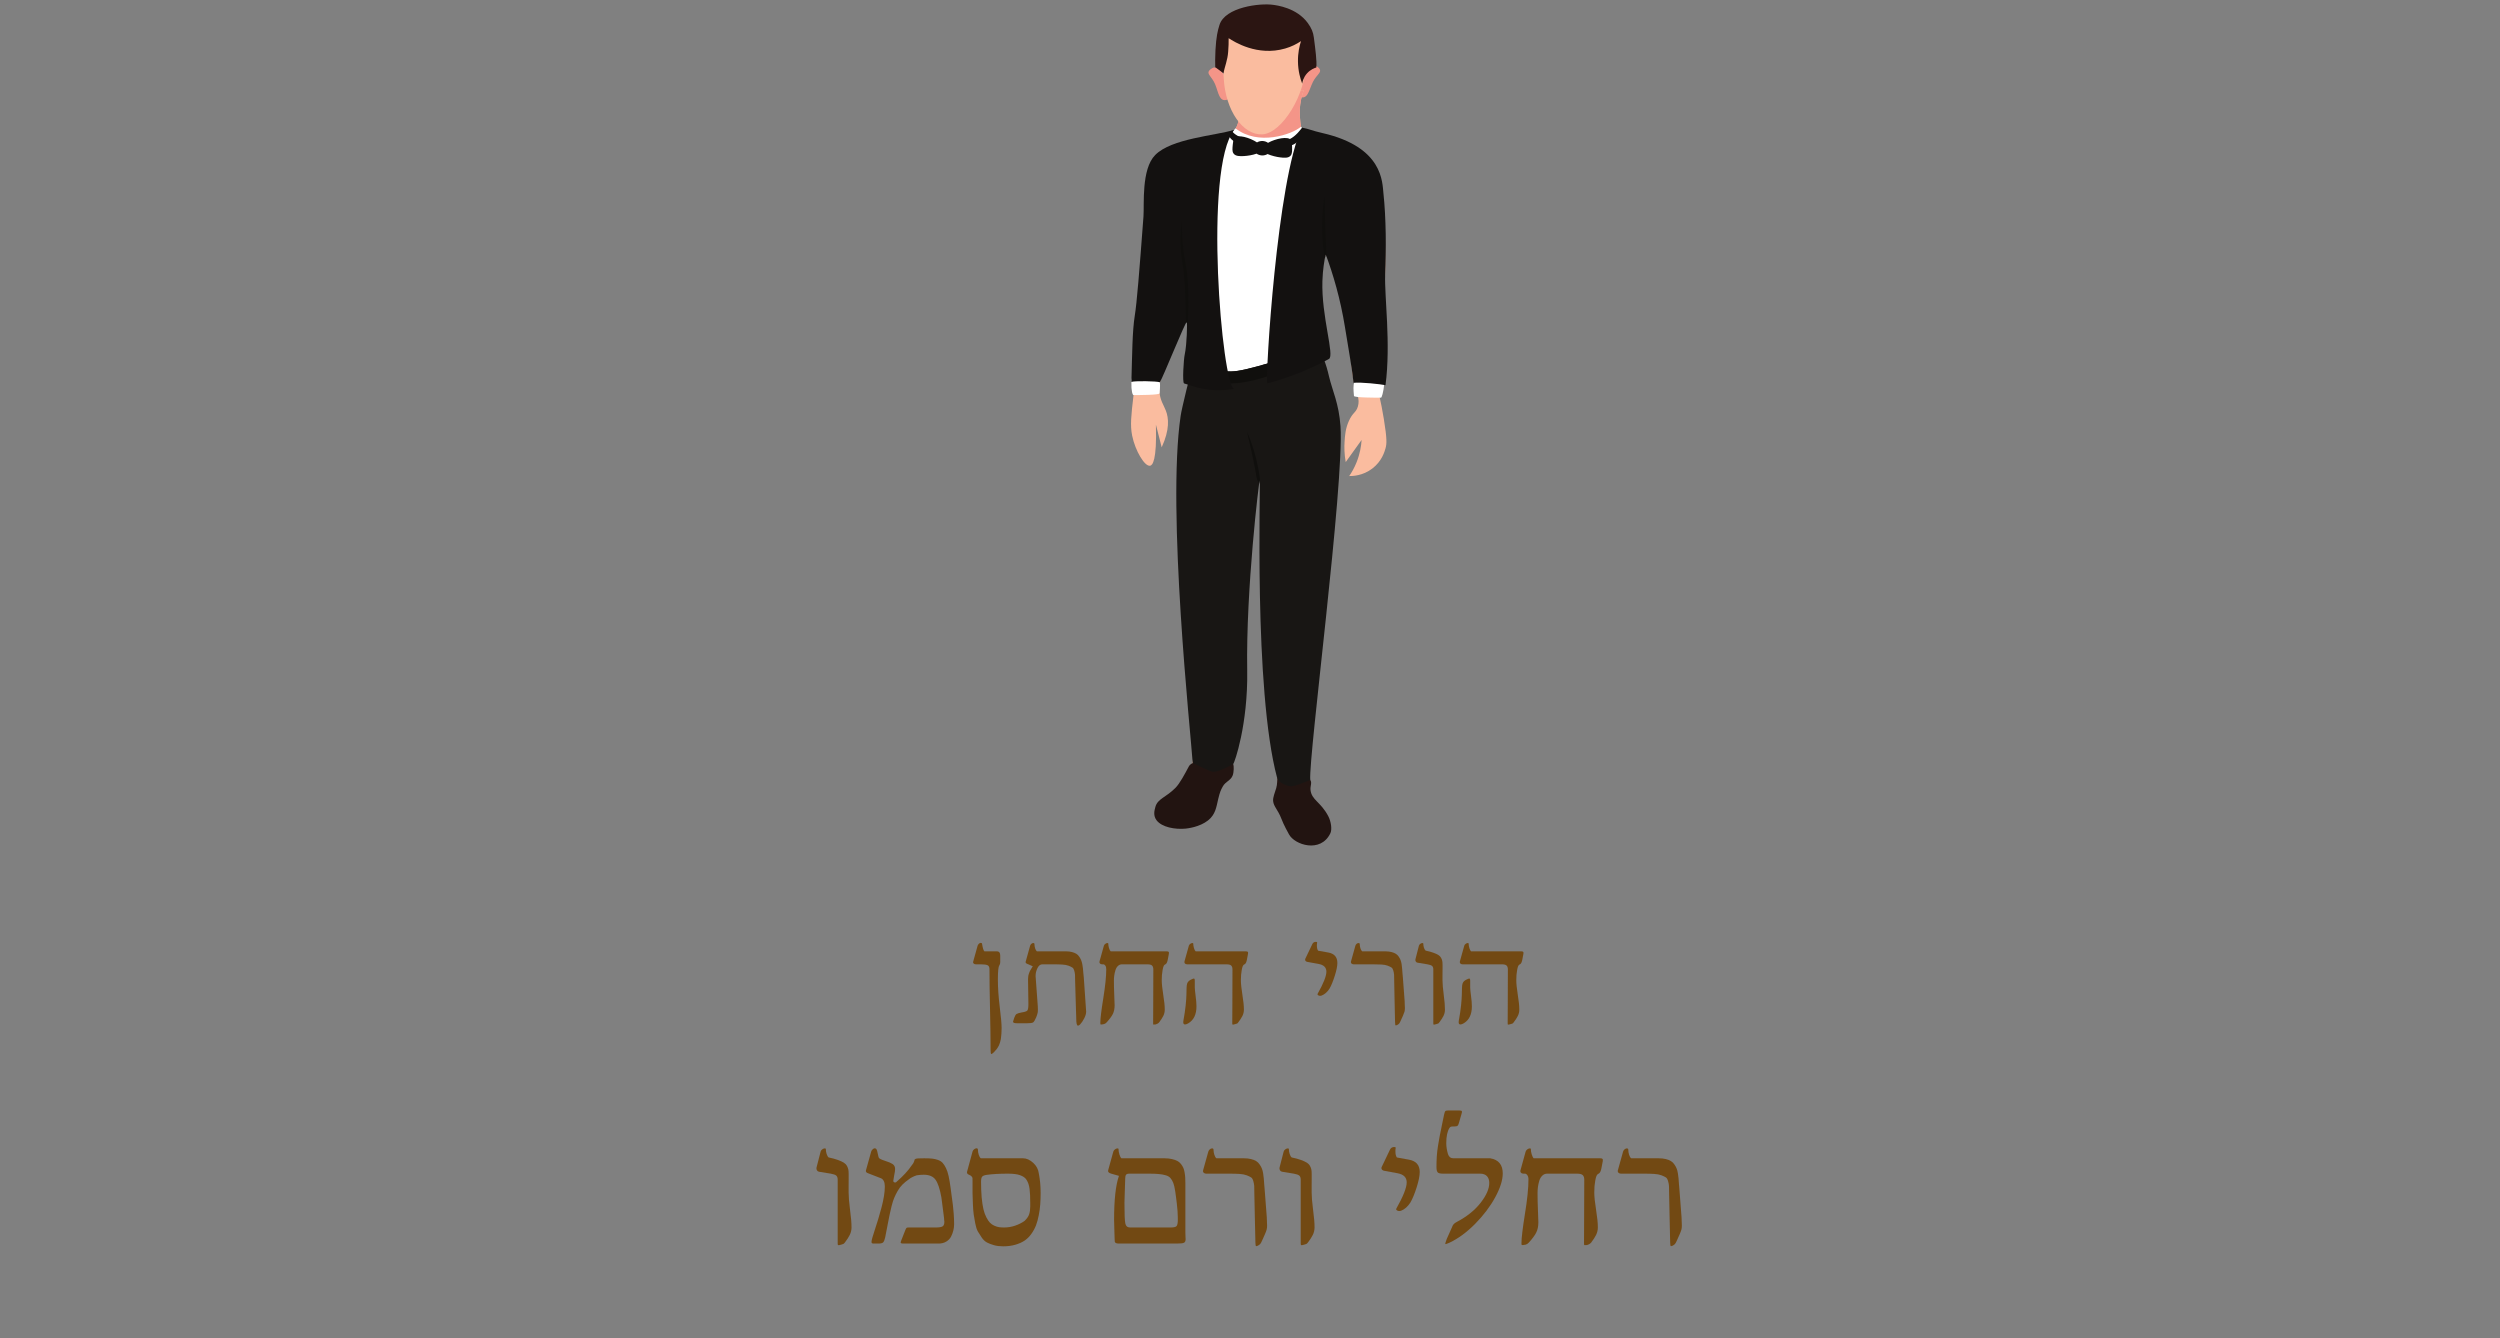 <svg xmlns="http://www.w3.org/2000/svg" xmlns:xlink="http://www.w3.org/1999/xlink" width="1020" zoomAndPan="magnify" viewBox="0 0 765 409.5" height="546" preserveAspectRatio="xMidYMid meet" version="1.2"><rect x="0" y="0" width="765" height="409.5" fill="#808080" stroke="none"/><defs><clipPath id="57590aa49c"><path d="M 346 27.547 L 425 27.547 L 425 248 L 346 248 Z M 346 27.547 "/></clipPath></defs><g id="834ed591af"><g style="fill:#724913;fill-opacity:1;"><g transform="translate(296.09, 313.113)"><path style="stroke:none" d="M 9.984 -18.844 C 9.984 -18.477 9.941 -18.203 9.859 -18.016 C 9.785 -17.828 9.707 -17.672 9.625 -17.547 C 9.539 -17.43 9.457 -17.035 9.375 -16.359 C 9.301 -15.68 9.266 -14.727 9.266 -13.5 L 9.266 -13.188 C 9.266 -10.82 9.453 -8.094 9.828 -5 C 10.211 -1.914 10.406 0.238 10.406 1.469 C 10.406 2.602 10.328 3.734 10.172 4.859 C 10.109 5.223 10.02 5.578 9.906 5.922 C 9.801 6.266 9.695 6.547 9.594 6.766 C 9.5 6.992 9.363 7.234 9.188 7.484 C 9.02 7.734 8.895 7.91 8.812 8.016 C 8.727 8.117 8.586 8.27 8.391 8.469 C 8.203 8.676 8.102 8.797 8.094 8.828 C 7.633 9.273 7.344 9.469 7.219 9.406 C 7.094 9.344 7.031 8.91 7.031 8.109 C 7.031 4.828 6.973 0.734 6.859 -4.172 C 6.742 -9.086 6.688 -13.219 6.688 -16.562 C 6.688 -17.188 6.484 -17.586 6.078 -17.766 C 5.672 -17.941 4.973 -18.031 3.984 -18.031 L 2.516 -18.031 C 2.234 -18.031 2.008 -18.113 1.844 -18.281 C 1.676 -18.445 1.633 -18.656 1.719 -18.906 L 3.062 -23.734 C 3.133 -23.953 3.266 -24.148 3.453 -24.328 C 3.648 -24.504 3.828 -24.594 3.984 -24.594 C 4.223 -24.594 4.363 -24.516 4.406 -24.359 C 4.613 -23.035 4.859 -22.25 5.141 -22 L 8.969 -22 C 9.645 -22 9.984 -21.551 9.984 -20.656 Z M 9.984 -18.844 "/></g></g><g style="fill:#724913;fill-opacity:1;"><g transform="translate(308.986, 313.113)"><path style="stroke:none" d="M 17.312 -22 C 17.969 -22 18.551 -21.926 19.062 -21.781 C 19.57 -21.645 20 -21.473 20.344 -21.266 C 20.688 -21.066 20.984 -20.781 21.234 -20.406 C 21.484 -20.039 21.676 -19.695 21.812 -19.375 C 21.957 -19.062 22.082 -18.645 22.188 -18.125 C 22.289 -17.602 22.359 -17.16 22.391 -16.797 C 22.43 -16.441 22.473 -15.961 22.516 -15.359 C 22.566 -14.766 22.613 -14.305 22.656 -13.984 L 23.359 -3.797 C 23.367 -3.734 23.375 -3.648 23.375 -3.547 C 23.375 -2.941 23.176 -2.254 22.781 -1.484 C 22.383 -0.711 21.961 -0.094 21.516 0.375 C 21.273 0.613 21.062 0.734 20.875 0.734 C 20.52 0.734 20.344 0 20.344 -1.469 C 20.344 -2.07 20.285 -3.969 20.172 -7.156 C 20.055 -10.352 20 -12.328 20 -13.078 C 20 -13.891 19.988 -14.469 19.969 -14.812 C 19.945 -15.164 19.875 -15.578 19.75 -16.047 C 19.625 -16.523 19.43 -16.852 19.172 -17.031 C 18.91 -17.207 18.523 -17.395 18.016 -17.594 C 17.504 -17.789 16.879 -17.91 16.141 -17.953 C 15.398 -18.004 14.473 -18.031 13.359 -18.031 L 9.984 -18.031 C 9.348 -18.031 8.844 -17.641 8.469 -16.859 C 8.094 -16.086 7.906 -15.281 7.906 -14.438 L 8.578 -5.219 C 8.578 -5.094 8.582 -4.914 8.594 -4.688 C 8.602 -4.469 8.609 -4.312 8.609 -4.219 C 8.609 -4.031 8.602 -3.848 8.594 -3.672 C 8.582 -3.504 8.566 -3.367 8.547 -3.266 C 8.535 -3.16 8.5 -3.02 8.438 -2.844 C 8.383 -2.676 8.352 -2.566 8.344 -2.516 C 8.344 -2.473 8.301 -2.352 8.219 -2.156 C 8.145 -1.957 8.102 -1.848 8.094 -1.828 C 7.727 -0.961 7.414 -0.441 7.156 -0.266 C 6.895 -0.086 6.301 0 5.375 0 L 2.156 0 C 1.383 0 1 -0.16 1 -0.484 C 1 -0.555 1.129 -0.969 1.391 -1.719 C 1.609 -2.301 1.836 -2.672 2.078 -2.828 C 2.316 -2.992 2.848 -3.156 3.672 -3.312 C 4.586 -3.445 5.156 -3.641 5.375 -3.891 C 5.594 -4.148 5.703 -4.789 5.703 -5.812 L 5.703 -5.969 L 5.594 -13.516 C 5.594 -13.734 5.609 -13.945 5.641 -14.156 C 5.672 -14.375 5.695 -14.562 5.719 -14.719 C 5.75 -14.875 5.805 -15.055 5.891 -15.266 C 5.973 -15.473 6.031 -15.629 6.062 -15.734 C 6.102 -15.836 6.18 -15.992 6.297 -16.203 C 6.422 -16.41 6.5 -16.539 6.531 -16.594 C 6.562 -16.656 6.648 -16.801 6.797 -17.031 C 6.953 -17.258 7.035 -17.391 7.047 -17.422 L 5.703 -18.031 C 5.66 -18.039 5.586 -18.066 5.484 -18.109 C 5.391 -18.148 5.32 -18.18 5.281 -18.203 C 5.238 -18.223 5.18 -18.254 5.109 -18.297 C 5.047 -18.336 5 -18.375 4.969 -18.406 C 4.938 -18.445 4.906 -18.492 4.875 -18.547 C 4.852 -18.609 4.844 -18.664 4.844 -18.719 C 4.844 -18.758 4.859 -18.82 4.891 -18.906 L 6.234 -23.734 C 6.316 -23.984 6.453 -24.18 6.641 -24.328 C 6.828 -24.473 7.008 -24.547 7.188 -24.547 C 7.438 -24.547 7.562 -24.422 7.562 -24.172 C 7.562 -23.766 7.629 -23.344 7.766 -22.906 C 7.91 -22.477 8.086 -22.176 8.297 -22 Z M 17.312 -22 "/></g></g><g style="fill:#724913;fill-opacity:1;"><g transform="translate(333.918, 313.113)"><path style="stroke:none" d="M 6.938 -13.016 C 6.938 -11.648 6.973 -10.148 7.047 -8.516 C 7.117 -6.891 7.156 -5.883 7.156 -5.5 C 7.156 -4.445 6.973 -3.555 6.609 -2.828 C 6.242 -2.098 5.594 -1.223 4.656 -0.203 C 4.414 0.047 4.156 0.203 3.875 0.266 L 3.25 0.375 C 3.008 0.406 2.867 0.391 2.828 0.328 C 2.797 0.273 2.781 0.141 2.781 -0.078 C 2.781 -1.391 3.082 -3.91 3.688 -7.641 C 4.289 -11.367 4.594 -14.336 4.594 -16.547 C 4.594 -17.016 4.5 -17.379 4.312 -17.641 C 4.125 -17.898 3.914 -18.031 3.688 -18.031 L 3.328 -18.031 C 3.055 -18.031 2.836 -18.113 2.672 -18.281 C 2.516 -18.445 2.469 -18.656 2.531 -18.906 L 3.875 -23.734 C 3.957 -23.973 4.109 -24.164 4.328 -24.312 C 4.547 -24.469 4.754 -24.547 4.953 -24.547 C 5.129 -24.547 5.219 -24.484 5.219 -24.359 C 5.219 -23.941 5.289 -23.488 5.438 -23 C 5.582 -22.508 5.754 -22.176 5.953 -22 L 23.141 -22 C 23.422 -22 23.609 -21.941 23.703 -21.828 C 23.797 -21.723 23.812 -21.52 23.75 -21.219 L 23.391 -19.312 C 23.305 -18.938 23.207 -18.648 23.094 -18.453 C 22.988 -18.266 22.883 -18.145 22.781 -18.094 C 22.676 -18.039 22.566 -17.973 22.453 -17.891 C 22.336 -17.816 22.223 -17.645 22.109 -17.375 C 22.004 -17.113 21.91 -16.734 21.828 -16.234 C 21.66 -15.336 21.578 -14.328 21.578 -13.203 C 21.578 -12.129 21.727 -10.641 22.031 -8.734 C 22.344 -6.828 22.5 -5.312 22.5 -4.188 C 22.5 -3.488 22.348 -2.836 22.047 -2.234 C 21.742 -1.641 21.328 -0.992 20.797 -0.297 C 20.578 -0.004 20.211 0.219 19.703 0.375 L 19.438 0.375 C 19.195 0.438 19.051 0.441 19 0.391 C 18.957 0.336 18.938 0.207 18.938 0 C 18.938 -0.977 18.945 -2.988 18.969 -6.031 C 18.988 -9.07 19 -12.547 19 -16.453 C 19 -17.004 18.867 -17.406 18.609 -17.656 C 18.348 -17.906 17.863 -18.031 17.156 -18.031 L 9.438 -18.031 C 8.945 -18.031 8.523 -17.863 8.172 -17.531 C 7.828 -17.207 7.57 -16.77 7.406 -16.219 C 7.238 -15.676 7.117 -15.145 7.047 -14.625 C 6.973 -14.113 6.938 -13.578 6.938 -13.016 Z M 6.938 -13.016 "/></g></g><g style="fill:#724913;fill-opacity:1;"><g transform="translate(359.667, 313.113)"><path style="stroke:none" d="M 3.578 -18.031 C 3.305 -18.031 3.086 -18.113 2.922 -18.281 C 2.766 -18.445 2.719 -18.656 2.781 -18.906 L 4.125 -23.734 C 4.207 -23.973 4.359 -24.164 4.578 -24.312 C 4.797 -24.469 5.004 -24.547 5.203 -24.547 C 5.379 -24.547 5.469 -24.484 5.469 -24.359 C 5.469 -23.941 5.539 -23.488 5.688 -23 C 5.832 -22.508 6.004 -22.176 6.203 -22 L 21.609 -22 C 21.891 -22 22.078 -21.941 22.172 -21.828 C 22.266 -21.723 22.281 -21.52 22.219 -21.219 L 21.859 -19.312 C 21.773 -18.938 21.676 -18.648 21.562 -18.453 C 21.457 -18.266 21.352 -18.145 21.25 -18.094 C 21.145 -18.039 21.035 -17.973 20.922 -17.891 C 20.805 -17.816 20.691 -17.645 20.578 -17.375 C 20.473 -17.113 20.379 -16.734 20.297 -16.234 C 20.129 -15.336 20.047 -14.328 20.047 -13.203 C 20.047 -12.129 20.195 -10.641 20.5 -8.734 C 20.812 -6.828 20.969 -5.312 20.969 -4.188 C 20.969 -3.488 20.816 -2.836 20.516 -2.234 C 20.211 -1.641 19.797 -0.992 19.266 -0.297 C 19.129 -0.109 19.031 0.004 18.969 0.047 C 18.906 0.086 18.758 0.141 18.531 0.203 L 17.906 0.375 C 17.664 0.438 17.52 0.441 17.469 0.391 C 17.426 0.336 17.406 0.207 17.406 0 C 17.406 -0.977 17.414 -2.988 17.438 -6.031 C 17.457 -9.07 17.469 -12.547 17.469 -16.453 C 17.469 -17.004 17.336 -17.406 17.078 -17.656 C 16.816 -17.906 16.332 -18.031 15.625 -18.031 Z M 5.281 -13.578 C 5.531 -13.691 5.703 -13.711 5.797 -13.641 C 5.891 -13.578 5.938 -13.363 5.938 -13 L 5.938 -10.938 C 5.938 -10.551 6.02 -9.703 6.188 -8.391 C 6.363 -7.078 6.453 -6.004 6.453 -5.172 C 6.453 -2.711 5.629 -0.988 3.984 0 C 3.566 0.25 3.223 0.375 2.953 0.375 C 2.586 0.375 2.406 0.129 2.406 -0.359 C 2.406 -0.492 2.426 -0.664 2.469 -0.875 C 2.77 -2.488 2.992 -4.004 3.141 -5.422 C 3.285 -6.836 3.363 -7.922 3.375 -8.672 C 3.383 -9.43 3.398 -10.117 3.422 -10.734 C 3.441 -11.359 3.5 -11.82 3.594 -12.125 C 3.688 -12.426 3.859 -12.691 4.109 -12.922 C 4.359 -13.148 4.75 -13.367 5.281 -13.578 Z M 5.281 -13.578 "/></g></g><g style="fill:#724913;fill-opacity:1;"><g transform="translate(383.886, 313.113)"><path style="stroke:none" d=""/></g></g><g style="fill:#724913;fill-opacity:1;"><g transform="translate(397.515, 313.113)"><path style="stroke:none" d="M 5.531 -24.703 C 5.531 -24.68 5.523 -24.633 5.516 -24.562 C 5.504 -24.5 5.488 -24.398 5.469 -24.266 C 5.457 -24.129 5.453 -23.988 5.453 -23.844 C 5.453 -23.07 5.578 -22.523 5.828 -22.203 L 8.875 -21.656 C 10.77 -21.332 11.719 -20.266 11.719 -18.453 C 11.719 -17.484 11.453 -16.164 10.922 -14.5 C 10.398 -12.844 9.867 -11.547 9.328 -10.609 C 8.641 -9.535 7.816 -8.816 6.859 -8.453 C 6.734 -8.41 6.609 -8.391 6.484 -8.391 C 6.254 -8.391 6.055 -8.438 5.891 -8.531 C 5.723 -8.633 5.641 -8.75 5.641 -8.875 C 5.641 -8.914 5.645 -8.945 5.656 -8.969 C 7.457 -12.156 8.359 -14.426 8.359 -15.781 C 8.359 -17.051 7.578 -17.836 6.016 -18.141 L 2.578 -18.766 C 2.367 -18.797 2.191 -18.875 2.047 -19 C 1.91 -19.133 1.844 -19.285 1.844 -19.453 C 1.844 -19.566 1.867 -19.672 1.922 -19.766 L 4.094 -24.297 C 4.312 -24.703 4.664 -24.906 5.156 -24.906 C 5.406 -24.906 5.531 -24.836 5.531 -24.703 Z M 5.531 -24.703 "/></g></g><g style="fill:#724913;fill-opacity:1;"><g transform="translate(411.481, 313.113)"><path style="stroke:none" d="M 17.828 -2.312 L 17.109 -0.719 C 16.941 -0.32 16.785 -0.047 16.641 0.109 C 16.504 0.273 16.289 0.426 16 0.562 C 15.832 0.633 15.711 0.672 15.641 0.672 C 15.484 0.672 15.406 0.348 15.406 -0.297 C 15.406 -0.941 15.359 -3.086 15.266 -6.734 C 15.18 -10.391 15.141 -12.504 15.141 -13.078 C 15.141 -13.898 15.129 -14.488 15.109 -14.844 C 15.086 -15.207 15.008 -15.629 14.875 -16.109 C 14.738 -16.586 14.547 -16.906 14.297 -17.062 C 14.047 -17.227 13.664 -17.41 13.156 -17.609 C 12.645 -17.805 12.02 -17.926 11.281 -17.969 C 10.551 -18.008 9.617 -18.031 8.484 -18.031 L 2.719 -18.031 C 2.5 -18.031 2.305 -18.094 2.141 -18.219 C 1.973 -18.344 1.891 -18.504 1.891 -18.703 C 1.891 -18.734 1.898 -18.801 1.922 -18.906 L 3.266 -23.734 C 3.348 -23.984 3.484 -24.18 3.672 -24.328 C 3.867 -24.473 4.055 -24.547 4.234 -24.547 C 4.484 -24.547 4.609 -24.422 4.609 -24.172 C 4.609 -23.766 4.676 -23.344 4.812 -22.906 C 4.957 -22.477 5.133 -22.176 5.344 -22 L 12.453 -22 C 13.141 -22 13.75 -21.93 14.281 -21.797 C 14.812 -21.66 15.25 -21.488 15.594 -21.281 C 15.945 -21.07 16.25 -20.785 16.5 -20.422 C 16.75 -20.055 16.941 -19.707 17.078 -19.375 C 17.211 -19.051 17.32 -18.633 17.406 -18.125 C 17.488 -17.625 17.539 -17.18 17.562 -16.797 C 17.594 -16.422 17.629 -15.945 17.672 -15.375 C 17.711 -14.812 17.754 -14.348 17.797 -13.984 L 18.344 -6.75 C 18.344 -6.633 18.352 -6.273 18.375 -5.672 C 18.406 -5.078 18.422 -4.738 18.422 -4.656 C 18.422 -4.207 18.379 -3.836 18.297 -3.547 C 18.211 -3.254 18.055 -2.844 17.828 -2.312 Z M 17.828 -2.312 "/></g></g><g style="fill:#724913;fill-opacity:1;"><g transform="translate(431.422, 313.113)"><path style="stroke:none" d="M 10 -16.797 C 10 -16.359 9.992 -15.711 9.984 -14.859 C 9.984 -14.004 9.984 -13.441 9.984 -13.172 C 9.984 -12.086 10.109 -10.598 10.359 -8.703 C 10.609 -6.816 10.734 -5.312 10.734 -4.188 C 10.734 -3.488 10.582 -2.836 10.281 -2.234 C 9.977 -1.641 9.562 -0.992 9.031 -0.297 C 8.895 -0.109 8.797 0.004 8.734 0.047 C 8.672 0.086 8.523 0.141 8.297 0.203 L 7.672 0.375 C 7.43 0.438 7.285 0.441 7.234 0.391 C 7.191 0.336 7.172 0.207 7.172 0 L 7.172 -16.453 C 7.172 -16.961 7.047 -17.32 6.797 -17.531 C 6.555 -17.738 6.086 -17.906 5.391 -18.031 C 3.379 -18.363 2.359 -18.531 2.328 -18.531 C 2.098 -18.57 1.922 -18.695 1.797 -18.906 C 1.672 -19.113 1.641 -19.336 1.703 -19.578 L 2.766 -23.734 C 2.836 -23.973 2.984 -24.164 3.203 -24.312 C 3.43 -24.469 3.645 -24.547 3.844 -24.547 C 4.02 -24.547 4.109 -24.484 4.109 -24.359 C 4.109 -23.953 4.172 -23.539 4.297 -23.125 C 4.43 -22.707 4.609 -22.406 4.828 -22.219 C 5.766 -22.031 6.551 -21.816 7.188 -21.578 C 7.832 -21.348 8.336 -21.117 8.703 -20.891 C 9.078 -20.66 9.359 -20.375 9.547 -20.031 C 9.734 -19.688 9.852 -19.359 9.906 -19.047 C 9.969 -18.742 10 -18.348 10 -17.859 Z M 10 -16.797 "/></g></g><g style="fill:#724913;fill-opacity:1;"><g transform="translate(443.94, 313.113)"><path style="stroke:none" d="M 3.578 -18.031 C 3.305 -18.031 3.086 -18.113 2.922 -18.281 C 2.766 -18.445 2.719 -18.656 2.781 -18.906 L 4.125 -23.734 C 4.207 -23.973 4.359 -24.164 4.578 -24.312 C 4.797 -24.469 5.004 -24.547 5.203 -24.547 C 5.379 -24.547 5.469 -24.484 5.469 -24.359 C 5.469 -23.941 5.539 -23.488 5.688 -23 C 5.832 -22.508 6.004 -22.176 6.203 -22 L 21.609 -22 C 21.891 -22 22.078 -21.941 22.172 -21.828 C 22.266 -21.723 22.281 -21.52 22.219 -21.219 L 21.859 -19.312 C 21.773 -18.938 21.676 -18.648 21.562 -18.453 C 21.457 -18.266 21.352 -18.145 21.25 -18.094 C 21.145 -18.039 21.035 -17.973 20.922 -17.891 C 20.805 -17.816 20.691 -17.645 20.578 -17.375 C 20.473 -17.113 20.379 -16.734 20.297 -16.234 C 20.129 -15.336 20.047 -14.328 20.047 -13.203 C 20.047 -12.129 20.195 -10.641 20.5 -8.734 C 20.812 -6.828 20.969 -5.312 20.969 -4.188 C 20.969 -3.488 20.816 -2.836 20.516 -2.234 C 20.211 -1.641 19.797 -0.992 19.266 -0.297 C 19.129 -0.109 19.031 0.004 18.969 0.047 C 18.906 0.086 18.758 0.141 18.531 0.203 L 17.906 0.375 C 17.664 0.438 17.52 0.441 17.469 0.391 C 17.426 0.336 17.406 0.207 17.406 0 C 17.406 -0.977 17.414 -2.988 17.438 -6.031 C 17.457 -9.07 17.469 -12.547 17.469 -16.453 C 17.469 -17.004 17.336 -17.406 17.078 -17.656 C 16.816 -17.906 16.332 -18.031 15.625 -18.031 Z M 5.281 -13.578 C 5.531 -13.691 5.703 -13.711 5.797 -13.641 C 5.891 -13.578 5.938 -13.363 5.938 -13 L 5.938 -10.938 C 5.938 -10.551 6.02 -9.703 6.188 -8.391 C 6.363 -7.078 6.453 -6.004 6.453 -5.172 C 6.453 -2.711 5.629 -0.988 3.984 0 C 3.566 0.25 3.223 0.375 2.953 0.375 C 2.586 0.375 2.406 0.129 2.406 -0.359 C 2.406 -0.492 2.426 -0.664 2.469 -0.875 C 2.77 -2.488 2.992 -4.004 3.141 -5.422 C 3.285 -6.836 3.363 -7.922 3.375 -8.672 C 3.383 -9.43 3.398 -10.117 3.422 -10.734 C 3.441 -11.359 3.5 -11.82 3.594 -12.125 C 3.688 -12.426 3.859 -12.691 4.109 -12.922 C 4.359 -13.148 4.75 -13.367 5.281 -13.578 Z M 5.281 -13.578 "/></g></g><g style="fill:#724913;fill-opacity:1;"><g transform="translate(247.833, 380.531)"><path style="stroke:none" d="M 11.859 -19.922 C 11.859 -19.41 11.852 -18.645 11.844 -17.625 C 11.844 -16.613 11.844 -15.945 11.844 -15.625 C 11.844 -14.344 11.988 -12.578 12.281 -10.328 C 12.582 -8.086 12.734 -6.301 12.734 -4.969 C 12.734 -4.145 12.555 -3.375 12.203 -2.656 C 11.848 -1.945 11.352 -1.176 10.719 -0.344 C 10.551 -0.133 10.43 -0.004 10.359 0.047 C 10.285 0.098 10.113 0.164 9.844 0.25 L 9.109 0.453 C 8.828 0.516 8.656 0.516 8.594 0.453 C 8.531 0.398 8.5 0.25 8.5 0 L 8.5 -19.531 C 8.5 -20.125 8.352 -20.547 8.062 -20.797 C 7.781 -21.047 7.223 -21.242 6.391 -21.391 C 4.004 -21.785 2.797 -21.984 2.766 -21.984 C 2.492 -22.035 2.285 -22.188 2.141 -22.438 C 1.992 -22.688 1.953 -22.953 2.016 -23.234 L 3.281 -28.156 C 3.363 -28.438 3.535 -28.664 3.797 -28.844 C 4.066 -29.031 4.316 -29.125 4.547 -29.125 C 4.766 -29.125 4.875 -29.051 4.875 -28.906 C 4.875 -28.426 4.953 -27.938 5.109 -27.438 C 5.266 -26.938 5.469 -26.578 5.719 -26.359 C 6.832 -26.129 7.77 -25.875 8.531 -25.594 C 9.289 -25.32 9.891 -25.051 10.328 -24.781 C 10.773 -24.508 11.109 -24.172 11.328 -23.766 C 11.555 -23.359 11.703 -22.973 11.766 -22.609 C 11.828 -22.242 11.859 -21.77 11.859 -21.188 Z M 11.859 -19.922 "/></g></g><g style="fill:#724913;fill-opacity:1;"><g transform="translate(262.678, 380.531)"><path style="stroke:none" d="M 4 -0.5 C 4 -0.957 4.336 -2.191 5.016 -4.203 C 5.703 -6.223 6.383 -8.5 7.062 -11.031 C 7.738 -13.57 8.078 -15.711 8.078 -17.453 C 8.078 -18.766 7.695 -19.602 6.938 -19.969 L 3.266 -21.391 C 2.992 -21.484 2.801 -21.562 2.688 -21.625 C 2.57 -21.688 2.461 -21.785 2.359 -21.922 C 2.266 -22.066 2.25 -22.238 2.312 -22.438 L 3.906 -28.156 C 3.988 -28.414 4.141 -28.645 4.359 -28.844 C 4.586 -29.051 4.789 -29.156 4.969 -29.156 C 5.188 -29.156 5.363 -29.07 5.5 -28.906 C 5.664 -28.656 5.812 -28.16 5.938 -27.422 C 6.062 -26.68 6.207 -26.238 6.375 -26.094 C 6.812 -25.789 7.477 -25.504 8.375 -25.234 C 9.27 -24.961 9.969 -24.66 10.469 -24.328 C 10.969 -23.992 11.219 -23.492 11.219 -22.828 C 11.219 -22.566 11.195 -22.297 11.156 -22.016 C 11.113 -21.742 11.039 -21.352 10.938 -20.844 C 10.844 -20.344 10.754 -19.797 10.672 -19.203 C 10.672 -18.953 10.789 -18.789 11.031 -18.719 C 11.27 -18.645 11.473 -18.695 11.641 -18.875 C 13.68 -20.633 15.254 -22.344 16.359 -24 C 16.629 -24.312 16.828 -24.617 16.953 -24.922 C 17.086 -25.234 17.156 -25.445 17.156 -25.562 C 17.156 -25.688 17.254 -25.797 17.453 -25.891 C 17.66 -25.992 17.945 -26.051 18.312 -26.062 C 18.676 -26.082 19.297 -26.094 20.172 -26.094 C 21.129 -26.094 21.91 -26.062 22.516 -26 C 23.117 -25.945 23.723 -25.812 24.328 -25.594 C 24.941 -25.375 25.422 -25.07 25.766 -24.688 C 26.117 -24.312 26.457 -23.785 26.781 -23.109 C 27.113 -22.441 27.383 -21.629 27.594 -20.672 C 27.801 -19.723 28 -18.562 28.188 -17.188 C 28.25 -16.676 28.359 -15.848 28.516 -14.703 C 28.672 -13.555 28.797 -12.625 28.891 -11.906 C 28.984 -11.195 29.07 -10.281 29.156 -9.156 C 29.238 -8.039 29.281 -6.953 29.281 -5.891 C 29.281 -5.266 29.203 -4.641 29.047 -4.016 C 28.898 -3.391 28.664 -2.758 28.344 -2.125 C 28.02 -1.5 27.523 -0.988 26.859 -0.594 C 26.191 -0.195 25.414 0 24.531 0 L 13.75 0 C 13.383 0 13.141 -0.047 13.016 -0.141 C 12.891 -0.242 12.895 -0.453 13.031 -0.766 L 14.344 -4.109 C 14.508 -4.504 14.641 -4.738 14.734 -4.812 C 14.828 -4.883 15.047 -4.922 15.391 -4.922 L 23.609 -4.922 C 24.66 -4.922 25.367 -5.031 25.734 -5.25 C 26.109 -5.469 26.297 -5.941 26.297 -6.672 C 26.297 -6.766 26.273 -6.945 26.234 -7.219 C 26.203 -7.5 26.188 -7.727 26.188 -7.906 L 25.391 -14.109 C 24.93 -16.691 24.336 -18.492 23.609 -19.516 C 22.879 -20.547 21.664 -21.062 19.969 -21.062 C 19.312 -21.062 18.609 -21.004 17.859 -20.891 C 16.828 -20.555 16.004 -20.133 15.391 -19.625 C 14.66 -19.125 14.016 -18.594 13.453 -18.031 C 12.891 -17.469 12.398 -16.812 11.984 -16.062 C 11.566 -15.32 11.223 -14.629 10.953 -13.984 C 10.68 -13.348 10.41 -12.5 10.141 -11.438 C 9.879 -10.375 9.672 -9.461 9.516 -8.703 C 9.359 -7.941 9.145 -6.852 8.875 -5.438 C 8.613 -4.02 8.383 -2.836 8.188 -1.891 C 8.02 -1.129 7.816 -0.625 7.578 -0.375 C 7.336 -0.125 6.852 0 6.125 0 L 4.906 0 C 4.57 0 4.336 -0.023 4.203 -0.078 C 4.066 -0.141 4 -0.281 4 -0.5 Z M 4 -0.5 "/></g></g><g style="fill:#724913;fill-opacity:1;"><g transform="translate(293.438, 380.531)"><path style="stroke:none" d="M 2.484 -21.984 L 4.156 -28.156 C 4.238 -28.438 4.406 -28.672 4.656 -28.859 C 4.914 -29.055 5.156 -29.156 5.375 -29.156 C 5.664 -29.156 5.812 -28.992 5.812 -28.672 C 5.812 -28.191 5.895 -27.691 6.062 -27.172 C 6.227 -26.66 6.438 -26.301 6.688 -26.094 L 19.625 -26.094 C 20.664 -26.094 21.691 -25.633 22.703 -24.719 C 23.711 -23.812 24.297 -22.703 24.453 -21.391 C 24.816 -19.516 25 -17.555 25 -15.516 C 25 -14.242 24.957 -13.066 24.875 -11.984 C 24.801 -10.91 24.648 -9.801 24.422 -8.656 C 24.203 -7.508 23.922 -6.484 23.578 -5.578 C 23.234 -4.68 22.766 -3.816 22.172 -2.984 C 21.586 -2.148 20.898 -1.461 20.109 -0.922 C 19.316 -0.391 18.363 0.035 17.25 0.359 C 16.145 0.68 14.906 0.844 13.531 0.844 C 12.5 0.844 11.566 0.727 10.734 0.5 C 9.91 0.27 9.191 -0.004 8.578 -0.328 C 7.961 -0.66 7.422 -1.172 6.953 -1.859 C 6.484 -2.547 6.086 -3.172 5.766 -3.734 C 5.453 -4.297 5.191 -5.113 4.984 -6.188 C 4.773 -7.27 4.617 -8.176 4.516 -8.906 C 4.41 -9.645 4.328 -10.719 4.266 -12.125 C 4.203 -13.531 4.164 -14.648 4.156 -15.484 C 4.156 -16.316 4.156 -17.555 4.156 -19.203 C 4.156 -19.566 4.148 -19.832 4.141 -20 C 4.129 -20.176 4.055 -20.336 3.922 -20.484 C 3.797 -20.641 3.707 -20.727 3.656 -20.75 C 3.602 -20.781 3.422 -20.879 3.109 -21.047 C 2.578 -21.242 2.367 -21.555 2.484 -21.984 Z M 21.812 -12.438 C 21.812 -13.363 21.797 -14.145 21.766 -14.781 C 21.742 -15.426 21.691 -16.066 21.609 -16.703 C 21.523 -17.336 21.41 -17.859 21.266 -18.266 C 21.129 -18.672 20.945 -19.062 20.719 -19.438 C 20.488 -19.82 20.207 -20.125 19.875 -20.344 C 19.539 -20.57 19.133 -20.77 18.656 -20.938 C 18.188 -21.102 17.656 -21.219 17.062 -21.281 C 16.469 -21.352 15.781 -21.391 15 -21.391 C 12.363 -21.391 10.176 -21.266 8.438 -21.016 C 7.789 -20.922 7.348 -20.742 7.109 -20.484 C 6.879 -20.223 6.766 -19.695 6.766 -18.906 C 6.766 -17.125 6.828 -15.523 6.953 -14.109 C 7.086 -12.691 7.266 -11.504 7.484 -10.547 C 7.711 -9.586 8.008 -8.754 8.375 -8.047 C 8.738 -7.336 9.109 -6.785 9.484 -6.391 C 9.859 -6.004 10.301 -5.695 10.812 -5.469 C 11.332 -5.238 11.816 -5.086 12.266 -5.016 C 12.723 -4.953 13.254 -4.922 13.859 -4.922 C 14.984 -4.922 16.098 -5.109 17.203 -5.484 C 18.305 -5.867 19.266 -6.352 20.078 -6.938 C 20.805 -7.633 21.273 -8.312 21.484 -8.969 C 21.703 -9.633 21.812 -10.426 21.812 -11.344 Z M 21.812 -12.438 "/></g></g><g style="fill:#724913;fill-opacity:1;"><g transform="translate(320.343, 380.531)"><path style="stroke:none" d=""/></g></g><g style="fill:#724913;fill-opacity:1;"><g transform="translate(336.506, 380.531)"><path style="stroke:none" d="M 19.875 -26.094 C 20.695 -26.094 21.438 -26.016 22.094 -25.859 C 22.75 -25.711 23.297 -25.523 23.734 -25.297 C 24.18 -25.066 24.562 -24.75 24.875 -24.344 C 25.188 -23.945 25.426 -23.555 25.594 -23.172 C 25.758 -22.797 25.891 -22.32 25.984 -21.75 C 26.086 -21.176 26.148 -20.656 26.172 -20.188 C 26.203 -19.727 26.219 -19.164 26.219 -18.5 L 26.219 -3.484 C 26.219 -3.129 26.227 -2.719 26.25 -2.25 C 26.281 -1.789 26.297 -1.5 26.297 -1.375 C 26.297 -0.789 26.129 -0.414 25.797 -0.25 C 25.461 -0.082 24.691 0 23.484 0 L 5.891 0 C 5.473 0 5.164 -0.051 4.969 -0.156 C 4.77 -0.27 4.656 -0.395 4.625 -0.531 C 4.594 -0.676 4.578 -0.906 4.578 -1.219 C 4.578 -1.895 4.547 -2.898 4.484 -4.234 C 4.43 -5.578 4.406 -6.57 4.406 -7.219 C 4.406 -13.395 4.898 -17.895 5.891 -20.719 L 3.531 -21.391 C 2.75 -21.617 2.438 -21.969 2.594 -22.438 L 4.172 -28.156 C 4.273 -28.438 4.453 -28.664 4.703 -28.844 C 4.961 -29.031 5.211 -29.125 5.453 -29.125 C 5.66 -29.125 5.766 -29.051 5.766 -28.906 C 5.766 -28.406 5.852 -27.863 6.031 -27.281 C 6.207 -26.695 6.41 -26.301 6.641 -26.094 Z M 7.578 -12.438 C 7.578 -9.051 7.664 -6.953 7.844 -6.141 C 8.02 -5.328 8.504 -4.922 9.297 -4.922 L 21.719 -4.922 C 22.695 -4.922 23.305 -5.07 23.547 -5.375 C 23.785 -5.688 23.906 -6.305 23.906 -7.234 L 23.906 -7.812 C 23.906 -8.406 23.879 -9.082 23.828 -9.844 C 23.773 -10.613 23.707 -11.348 23.625 -12.047 C 23.539 -12.754 23.461 -13.391 23.391 -13.953 C 23.316 -14.516 23.25 -15.02 23.188 -15.469 L 23.078 -16.172 C 22.941 -17.129 22.758 -17.91 22.531 -18.516 C 22.301 -19.117 22.016 -19.617 21.672 -20.016 C 21.336 -20.422 20.836 -20.719 20.172 -20.906 C 19.504 -21.094 18.789 -21.219 18.031 -21.281 C 17.281 -21.352 16.27 -21.391 15 -21.391 L 9.047 -21.391 C 8.555 -21.391 8.227 -21.273 8.062 -21.047 C 7.895 -20.828 7.812 -20.453 7.812 -19.922 C 7.812 -19.078 7.77 -17.82 7.688 -16.156 C 7.613 -14.5 7.578 -13.258 7.578 -12.438 Z M 7.578 -12.438 "/></g></g><g style="fill:#724913;fill-opacity:1;"><g transform="translate(365.873, 380.531)"><path style="stroke:none" d="M 21.141 -2.734 L 20.297 -0.844 C 20.098 -0.383 19.914 -0.062 19.75 0.125 C 19.582 0.32 19.328 0.504 18.984 0.672 C 18.773 0.754 18.629 0.797 18.547 0.797 C 18.367 0.797 18.281 0.414 18.281 -0.344 C 18.281 -1.113 18.223 -3.664 18.109 -8 C 18.004 -12.332 17.953 -14.836 17.953 -15.516 C 17.953 -16.492 17.941 -17.191 17.922 -17.609 C 17.898 -18.035 17.805 -18.535 17.641 -19.109 C 17.484 -19.68 17.254 -20.062 16.953 -20.25 C 16.66 -20.445 16.211 -20.66 15.609 -20.891 C 15.004 -21.117 14.266 -21.258 13.391 -21.312 C 12.523 -21.363 11.422 -21.391 10.078 -21.391 L 3.234 -21.391 C 2.961 -21.391 2.727 -21.461 2.531 -21.609 C 2.332 -21.766 2.234 -21.957 2.234 -22.188 C 2.234 -22.219 2.25 -22.301 2.281 -22.438 L 3.875 -28.156 C 3.977 -28.457 4.141 -28.691 4.359 -28.859 C 4.586 -29.035 4.812 -29.125 5.031 -29.125 C 5.32 -29.125 5.469 -28.973 5.469 -28.672 C 5.469 -28.191 5.551 -27.691 5.719 -27.172 C 5.883 -26.66 6.094 -26.301 6.344 -26.094 L 14.781 -26.094 C 15.594 -26.094 16.312 -26.016 16.938 -25.859 C 17.57 -25.703 18.094 -25.5 18.5 -25.25 C 18.914 -25 19.27 -24.656 19.562 -24.219 C 19.863 -23.789 20.094 -23.379 20.25 -22.984 C 20.414 -22.598 20.547 -22.109 20.641 -21.516 C 20.742 -20.922 20.812 -20.395 20.844 -19.938 C 20.875 -19.477 20.914 -18.91 20.969 -18.234 C 21.02 -17.566 21.066 -17.02 21.109 -16.594 L 21.766 -8.016 C 21.766 -7.879 21.781 -7.453 21.812 -6.734 C 21.844 -6.023 21.859 -5.617 21.859 -5.516 C 21.859 -4.984 21.805 -4.547 21.703 -4.203 C 21.609 -3.859 21.422 -3.367 21.141 -2.734 Z M 21.141 -2.734 "/></g></g><g style="fill:#724913;fill-opacity:1;"><g transform="translate(389.521, 380.531)"><path style="stroke:none" d="M 11.859 -19.922 C 11.859 -19.41 11.852 -18.645 11.844 -17.625 C 11.844 -16.613 11.844 -15.945 11.844 -15.625 C 11.844 -14.344 11.988 -12.578 12.281 -10.328 C 12.582 -8.086 12.734 -6.301 12.734 -4.969 C 12.734 -4.145 12.555 -3.375 12.203 -2.656 C 11.848 -1.945 11.352 -1.176 10.719 -0.344 C 10.551 -0.133 10.43 -0.004 10.359 0.047 C 10.285 0.098 10.113 0.164 9.844 0.25 L 9.109 0.453 C 8.828 0.516 8.656 0.516 8.594 0.453 C 8.531 0.398 8.5 0.25 8.5 0 L 8.5 -19.531 C 8.5 -20.125 8.352 -20.547 8.062 -20.797 C 7.781 -21.047 7.223 -21.242 6.391 -21.391 C 4.004 -21.785 2.797 -21.984 2.766 -21.984 C 2.492 -22.035 2.285 -22.188 2.141 -22.438 C 1.992 -22.688 1.953 -22.953 2.016 -23.234 L 3.281 -28.156 C 3.363 -28.438 3.535 -28.664 3.797 -28.844 C 4.066 -29.031 4.316 -29.125 4.547 -29.125 C 4.766 -29.125 4.875 -29.051 4.875 -28.906 C 4.875 -28.426 4.953 -27.938 5.109 -27.438 C 5.266 -26.938 5.469 -26.578 5.719 -26.359 C 6.832 -26.129 7.77 -25.875 8.531 -25.594 C 9.289 -25.32 9.891 -25.051 10.328 -24.781 C 10.773 -24.508 11.109 -24.172 11.328 -23.766 C 11.555 -23.359 11.703 -22.973 11.766 -22.609 C 11.828 -22.242 11.859 -21.77 11.859 -21.188 Z M 11.859 -19.922 "/></g></g><g style="fill:#724913;fill-opacity:1;"><g transform="translate(404.366, 380.531)"><path style="stroke:none" d=""/></g></g><g style="fill:#724913;fill-opacity:1;"><g transform="translate(420.529, 380.531)"><path style="stroke:none" d="M 6.562 -29.297 C 6.562 -29.285 6.551 -29.238 6.531 -29.156 C 6.52 -29.07 6.504 -28.945 6.484 -28.781 C 6.473 -28.625 6.469 -28.457 6.469 -28.281 C 6.469 -27.363 6.617 -26.719 6.922 -26.344 L 10.516 -25.688 C 12.773 -25.312 13.906 -24.047 13.906 -21.891 C 13.906 -20.742 13.594 -19.18 12.969 -17.203 C 12.344 -15.234 11.707 -13.691 11.062 -12.578 C 10.25 -11.305 9.273 -10.453 8.141 -10.016 C 7.984 -9.973 7.832 -9.953 7.688 -9.953 C 7.414 -9.953 7.18 -10.008 6.984 -10.125 C 6.785 -10.238 6.688 -10.367 6.688 -10.516 C 6.688 -10.566 6.695 -10.609 6.719 -10.641 C 8.852 -14.422 9.922 -17.117 9.922 -18.734 C 9.922 -20.234 8.992 -21.16 7.141 -21.516 L 3.062 -22.266 C 2.812 -22.297 2.602 -22.391 2.438 -22.547 C 2.27 -22.703 2.188 -22.879 2.188 -23.078 C 2.188 -23.211 2.219 -23.336 2.281 -23.453 L 4.844 -28.828 C 5.113 -29.305 5.539 -29.547 6.125 -29.547 C 6.414 -29.547 6.562 -29.461 6.562 -29.297 Z M 6.562 -29.297 "/></g></g><g style="fill:#724913;fill-opacity:1;"><g transform="translate(437.09, 380.531)"><path style="stroke:none" d="M 6.422 -35.344 C 5.785 -34.301 5.469 -32.758 5.469 -30.719 C 5.469 -29.676 5.645 -28.555 6 -27.359 C 6.281 -26.516 6.828 -26.094 7.641 -26.094 L 18.922 -26.094 C 21.473 -25.656 22.75 -24.113 22.75 -21.469 C 22.75 -19.426 21.984 -16.992 20.453 -14.172 C 18.922 -11.359 16.879 -8.656 14.328 -6.062 C 11.773 -3.477 9.16 -1.551 6.484 -0.281 C 5.691 0.07 5.258 0.211 5.188 0.141 C 5.113 0.066 5.258 -0.457 5.625 -1.438 L 7.188 -4.922 C 7.332 -5.336 7.508 -5.672 7.719 -5.922 C 7.926 -6.172 8.281 -6.422 8.781 -6.672 C 11.844 -8.297 14.25 -10.238 16 -12.5 C 17.75 -14.758 18.625 -16.773 18.625 -18.547 C 18.625 -19.43 18.391 -20.125 17.922 -20.625 C 17.453 -21.133 16.758 -21.391 15.844 -21.391 L 4.5 -21.391 C 3.602 -21.391 3.039 -21.535 2.812 -21.828 C 2.582 -22.129 2.469 -22.645 2.469 -23.375 C 2.469 -24.508 2.5 -25.586 2.562 -26.609 C 2.625 -27.641 2.754 -28.766 2.953 -29.984 C 3.16 -31.203 3.32 -32.141 3.438 -32.797 C 3.562 -33.461 3.789 -34.594 4.125 -36.188 C 4.457 -37.781 4.68 -38.867 4.797 -39.453 C 4.93 -40.055 5.062 -40.422 5.188 -40.547 C 5.32 -40.672 5.676 -40.734 6.25 -40.734 L 9.422 -40.734 C 9.922 -40.734 10.195 -40.648 10.25 -40.484 C 10.312 -40.328 10.27 -40.047 10.125 -39.641 L 9.297 -36.766 C 9.18 -36.379 9.047 -36.129 8.891 -36.016 C 8.734 -35.898 8.461 -35.844 8.078 -35.844 C 7.461 -35.844 7.066 -35.816 6.891 -35.766 C 6.723 -35.711 6.566 -35.57 6.422 -35.344 Z M 6.422 -35.344 "/></g></g><g style="fill:#724913;fill-opacity:1;"><g transform="translate(462.255, 380.531)"><path style="stroke:none" d="M 8.234 -15.453 C 8.234 -13.828 8.273 -12.047 8.359 -10.109 C 8.441 -8.18 8.484 -6.984 8.484 -6.516 C 8.484 -5.273 8.266 -4.223 7.828 -3.359 C 7.398 -2.492 6.629 -1.457 5.516 -0.25 C 5.234 0.051 4.926 0.242 4.594 0.328 L 3.859 0.453 C 3.578 0.484 3.414 0.461 3.375 0.391 C 3.332 0.328 3.312 0.164 3.312 -0.094 C 3.312 -1.656 3.664 -4.645 4.375 -9.062 C 5.094 -13.477 5.453 -17 5.453 -19.625 C 5.453 -20.188 5.336 -20.617 5.109 -20.922 C 4.891 -21.234 4.645 -21.391 4.375 -21.391 L 3.953 -21.391 C 3.617 -21.391 3.359 -21.488 3.172 -21.688 C 2.984 -21.883 2.93 -22.133 3.016 -22.438 L 4.594 -28.156 C 4.695 -28.438 4.875 -28.664 5.125 -28.844 C 5.383 -29.031 5.633 -29.125 5.875 -29.125 C 6.082 -29.125 6.188 -29.051 6.188 -28.906 C 6.188 -28.406 6.273 -27.863 6.453 -27.281 C 6.629 -26.695 6.832 -26.301 7.062 -26.094 L 27.453 -26.094 C 27.785 -26.094 28.004 -26.031 28.109 -25.906 C 28.223 -25.781 28.25 -25.535 28.188 -25.172 L 27.75 -22.906 C 27.656 -22.457 27.539 -22.117 27.406 -21.891 C 27.27 -21.672 27.141 -21.523 27.016 -21.453 C 26.898 -21.391 26.773 -21.312 26.641 -21.219 C 26.504 -21.133 26.367 -20.93 26.234 -20.609 C 26.109 -20.297 25.992 -19.844 25.891 -19.25 C 25.691 -18.188 25.594 -16.992 25.594 -15.672 C 25.594 -14.391 25.773 -12.617 26.141 -10.359 C 26.504 -8.098 26.688 -6.301 26.688 -4.969 C 26.688 -4.145 26.508 -3.375 26.156 -2.656 C 25.801 -1.945 25.305 -1.176 24.672 -0.344 C 24.41 0 23.977 0.266 23.375 0.453 L 23.062 0.453 C 22.781 0.516 22.609 0.516 22.547 0.453 C 22.484 0.398 22.453 0.25 22.453 0 C 22.453 -1.156 22.461 -3.535 22.484 -7.141 C 22.516 -10.754 22.531 -14.883 22.531 -19.531 C 22.531 -20.176 22.375 -20.645 22.062 -20.938 C 21.758 -21.238 21.188 -21.391 20.344 -21.391 L 11.188 -21.391 C 10.613 -21.391 10.117 -21.191 9.703 -20.797 C 9.285 -20.41 8.977 -19.895 8.781 -19.25 C 8.582 -18.602 8.441 -17.973 8.359 -17.359 C 8.273 -16.742 8.234 -16.109 8.234 -15.453 Z M 8.234 -15.453 "/></g></g><g style="fill:#724913;fill-opacity:1;"><g transform="translate(492.79, 380.531)"><path style="stroke:none" d="M 21.141 -2.734 L 20.297 -0.844 C 20.098 -0.383 19.914 -0.062 19.75 0.125 C 19.582 0.32 19.328 0.504 18.984 0.672 C 18.773 0.754 18.629 0.797 18.547 0.797 C 18.367 0.797 18.281 0.414 18.281 -0.344 C 18.281 -1.113 18.223 -3.664 18.109 -8 C 18.004 -12.332 17.953 -14.836 17.953 -15.516 C 17.953 -16.492 17.941 -17.191 17.922 -17.609 C 17.898 -18.035 17.805 -18.535 17.641 -19.109 C 17.484 -19.68 17.254 -20.062 16.953 -20.25 C 16.66 -20.445 16.211 -20.66 15.609 -20.891 C 15.004 -21.117 14.266 -21.258 13.391 -21.312 C 12.523 -21.363 11.422 -21.391 10.078 -21.391 L 3.234 -21.391 C 2.961 -21.391 2.727 -21.461 2.531 -21.609 C 2.332 -21.766 2.234 -21.957 2.234 -22.188 C 2.234 -22.219 2.25 -22.301 2.281 -22.438 L 3.875 -28.156 C 3.977 -28.457 4.141 -28.691 4.359 -28.859 C 4.586 -29.035 4.812 -29.125 5.031 -29.125 C 5.32 -29.125 5.469 -28.973 5.469 -28.672 C 5.469 -28.191 5.551 -27.691 5.719 -27.172 C 5.883 -26.66 6.094 -26.301 6.344 -26.094 L 14.781 -26.094 C 15.594 -26.094 16.312 -26.016 16.938 -25.859 C 17.57 -25.703 18.094 -25.5 18.5 -25.25 C 18.914 -25 19.27 -24.656 19.562 -24.219 C 19.863 -23.789 20.094 -23.379 20.25 -22.984 C 20.414 -22.598 20.547 -22.109 20.641 -21.516 C 20.742 -20.922 20.812 -20.395 20.844 -19.938 C 20.875 -19.477 20.914 -18.91 20.969 -18.234 C 21.02 -17.566 21.066 -17.02 21.109 -16.594 L 21.766 -8.016 C 21.766 -7.879 21.781 -7.453 21.812 -6.734 C 21.844 -6.023 21.859 -5.617 21.859 -5.516 C 21.859 -4.984 21.805 -4.547 21.703 -4.203 C 21.609 -3.859 21.422 -3.367 21.141 -2.734 Z M 21.141 -2.734 "/></g></g><path style=" stroke:none;fill-rule:nonzero;fill:#f49588;fill-opacity:1;" d="M 375.547 24.617 C 376.664 27.277 377.031 30.008 375.582 30.492 C 373.031 31.34 372.914 28.379 371.801 25.715 C 370.684 23.051 368.383 22.367 370.984 20.836 C 372.281 20.055 374.434 21.953 375.547 24.617 "/><path style=" stroke:none;fill-rule:nonzero;fill:#f49588;fill-opacity:1;" d="M 398.059 23.75 C 396.789 26.348 396.273 29.059 397.691 29.625 C 400.191 30.609 400.488 27.66 401.754 25.066 C 403.023 22.469 405.355 21.902 402.84 20.238 C 401.59 19.391 399.34 21.152 398.059 23.75 "/><g clip-rule="nonzero" clip-path="url(#57590aa49c)"><path style=" stroke:none;fill-rule:nonzero;fill:#fabc9f;fill-opacity:1;" d="M 351.941 142.512 C 350.309 142.848 347.391 137.984 346.441 133.324 C 345.793 130.113 346.141 127.102 346.84 121.09 C 347.242 117.746 347.559 116.68 347.543 113.984 C 347.543 110.387 346.957 103.398 348.492 96.574 C 350.473 87.734 350.523 88.766 350.941 86.121 C 351.973 79.379 351.406 74.117 351.289 73.07 C 350.723 68.094 351.488 67.961 351.273 63.75 C 351.074 59.836 349.258 55.926 351.773 52.414 C 353.855 49.5 356.887 48.32 360.035 47.07 C 364.551 45.305 365.984 46.105 371.184 44.023 C 374.414 42.711 376.215 41.961 377.582 40.145 C 380.195 36.633 379.098 32.008 378.695 30.574 C 385.445 29.574 392.207 28.562 398.957 27.562 C 398.34 29.262 397.508 32.156 397.773 35.77 C 397.922 37.934 398.172 41.395 400.457 44.039 C 402.805 46.789 405.188 46.156 410.637 48.367 C 413.52 49.535 417.434 49.219 420.582 53.613 C 423.898 58.223 424.215 78.148 423.781 85.371 C 423.383 92.145 423.266 91.68 423.215 94.625 C 423.016 102.781 423.949 103.18 423.449 108.457 C 422.863 114.484 421.582 114.617 421.848 119.129 C 421.98 121.656 422.383 121.605 423.465 128.266 C 424.465 134.426 424.348 135.82 423.965 137.203 C 423.68 138.219 422.832 141.184 419.898 143.395 C 417.016 145.594 413.883 145.691 412.852 145.676 C 413.602 144.594 414.418 143.195 415.102 141.48 C 416.184 138.801 416.535 136.371 416.652 134.625 C 415.035 136.871 413.402 139.133 411.785 141.398 C 411.336 138.867 411.336 136.723 411.438 135.172 C 411.57 133.191 411.703 131.18 412.734 128.863 C 413.953 126.117 414.934 126.352 415.516 124.371 C 416.184 122.039 415.168 120.625 414.234 116.562 C 413.852 114.867 413.652 112.918 413.25 109.023 C 412.668 103.199 413.586 102.949 412.836 96.824 C 412.203 91.512 410.188 86.27 409.535 84.523 C 408.703 82.309 407.105 74.137 407.605 73.402 C 406.438 74.203 404.672 81.16 403.906 83.738 C 401.641 91.414 401.391 95.609 401.773 99.785 C 402.32 105.68 403.84 108.441 404.156 109.238 C 410.004 124.254 408.785 145.145 408.738 150.785 C 408.738 150.785 408.586 168.629 403.539 190.434 C 403.254 191.648 402.391 195.18 402.141 200.004 C 401.938 203.984 402.254 206.496 402.371 208.961 C 402.723 215.918 401.223 217.484 400.539 225.074 C 399.34 238.141 402.754 243.617 399.258 246.312 C 398.008 247.277 395.641 248.078 390.711 246.512 C 391.395 239.688 390.645 234.41 389.809 230.816 C 388.594 225.523 389.977 224.207 389.527 219.762 C 389.293 217.398 387.043 217.766 388.375 205.648 C 389.16 198.59 389.211 197.559 388.926 195.844 C 388.445 192.914 387.543 191.367 387.359 187.789 C 387.227 185.008 387.645 182.977 387.859 181.797 C 388.242 179.566 388.395 177.551 387.277 157.129 C 387.129 154.398 386.926 150.918 386.695 146.84 C 385.395 146.641 385.445 145.977 384.145 145.758 C 384.312 147.309 384.777 148.871 384.129 152.816 C 381.914 167.414 378.465 170.477 378.031 183.695 C 377.781 191.219 381.145 199.539 380.812 208.512 C 380.797 209.176 380.812 215.934 379.398 222.426 C 377.664 230.367 376.199 237.824 375.383 238.508 C 372.867 240.586 369.035 238.641 365.816 236.211 C 363.234 234.262 367.066 229.586 365.953 217.566 C 365.535 212.988 364.703 210.109 363.32 196.992 C 362.418 188.504 362.254 190.617 361.285 175.938 C 360.57 164.984 359.621 151.32 361.121 139.035 C 362.371 128.863 365.352 120.992 364.52 114.684 C 364.336 113.25 363.336 110.82 363.117 109.422 C 362.484 105.496 364.617 94.477 364.418 94.441 C 364.004 94.324 356.422 112.52 355.59 114.633 C 355.254 115.5 354.656 117.312 354.773 119.559 C 354.906 122.422 356.105 123.938 356.77 125.703 C 357.621 127.914 357.988 131.43 355.473 136.887 C 355.273 136.055 355.055 135.223 354.84 134.375 C 354.457 132.895 354.09 131.41 353.707 129.93 C 354.039 141.098 352.621 142.379 351.941 142.512 "/></g><path style=" stroke:none;fill-rule:nonzero;fill:#221411;fill-opacity:1;" d="M 400.938 238.656 C 400.191 237.59 398.258 237.672 396.855 237.539 C 395.609 237.406 393.359 237.289 390.875 238.09 C 390.758 238.773 390.895 239.902 390.527 241.152 C 390.109 242.586 389.461 243.98 389.578 245.148 C 389.742 246.797 391.059 247.812 392.059 250.426 C 392.926 252.672 394.09 254.668 394.426 255.301 C 396.109 258.512 404.121 261.195 407.105 254.953 C 407.621 253.887 407.371 251.473 406.422 249.691 C 404.105 245.332 401.34 244.816 401.023 241.734 C 400.891 240.469 401.555 239.52 400.938 238.656 "/><path style=" stroke:none;fill-rule:nonzero;fill:#221411;fill-opacity:1;" d="M 377.363 233.746 C 377.598 234.363 377.598 236.309 377.18 237.34 C 376.547 238.906 375.016 239.105 374.148 240.703 C 373.566 241.77 373.281 242.367 372.781 244.465 C 372.184 247.012 371.949 249.227 369.668 251.039 C 367.051 253.105 363.387 253.488 362.836 253.555 C 359.555 253.871 355.555 253.137 353.922 251.023 C 352.824 249.574 353.238 248.043 353.539 246.945 C 354.223 244.363 356.805 244.051 359.77 241.004 C 361.02 239.703 362.504 236.957 363.801 234.496 C 364.684 232.848 368.949 232.43 370.5 232.582 C 372.133 232.715 376.68 233.895 377.363 233.746 "/><path style=" stroke:none;fill-rule:nonzero;fill:#f49588;fill-opacity:1;" d="M 398.125 38.797 C 397.906 37.664 397.824 36.617 397.773 35.77 C 397.508 32.156 398.34 29.262 398.957 27.562 C 392.207 28.562 385.445 29.574 378.695 30.574 C 379.098 32.008 380.195 36.633 377.582 40.145 C 377.582 40.145 383.41 43.891 384.695 43.824 C 386.477 43.723 392.707 43.16 398.125 38.797 "/><path style=" stroke:none;fill-rule:nonzero;fill:#ffffff;fill-opacity:1;" d="M 378.113 39.297 C 384.996 44.723 395.324 41.16 398.141 38.766 C 398.922 39.73 400.258 42.594 401.039 44.641 C 403.59 51.383 400.773 58.055 399.773 60.77 C 396.391 69.855 400.191 68.426 397.406 89.531 C 395.758 102.031 394.859 108.359 391.16 111.535 C 384.027 117.664 372.117 114.531 368.602 113.5 C 368.035 102.414 367.934 90.199 368.602 77.066 C 369.199 65.062 370.383 53.93 371.848 43.758 C 372.684 43.477 373.648 43.074 374.664 42.492 C 375.516 42.027 377.516 39.762 378.113 39.297 "/><path style=" stroke:none;fill-rule:nonzero;fill:#fabc9f;fill-opacity:1;" d="M 399.574 19.023 C 399.723 28.793 392.277 40.777 386.293 41.109 C 380.312 41.426 375.016 33.789 374.465 24.016 C 373.898 14.262 374.797 5.723 384.277 5.758 C 390.277 5.758 399.406 7.355 399.574 19.023 "/><path style=" stroke:none;fill-rule:nonzero;fill:#2b1512;fill-opacity:1;" d="M 374.363 22.402 C 373.531 21.785 372.699 21.172 371.867 20.555 C 371.832 19.324 371.816 17.492 371.934 15.293 C 372.164 11.234 372.617 9.336 373.164 7.621 C 374.883 2.16 385.578 0.898 389.559 1.48 C 390.645 1.629 396.789 2.359 400.191 7.055 C 401.34 8.637 401.824 9.852 402.039 11.465 C 402.539 15.328 402.973 18.605 402.805 20.656 C 402.273 20.805 401.023 21.254 399.957 22.434 C 398.824 23.699 398.559 25.066 398.473 25.598 C 397.906 24.102 397.207 21.754 397.176 18.789 C 397.141 16.176 397.641 14.031 398.105 12.582 C 396.789 13.465 395.176 14.297 393.258 14.844 C 384.777 17.309 377.664 12.797 375.965 11.684 C 375.996 13.082 375.93 14.277 375.816 15.895 C 375.648 18.324 374.766 20.453 374.363 22.402 "/><path style=" stroke:none;fill-rule:nonzero;fill:#181614;fill-opacity:1;" d="M 363.117 109.422 C 363.387 110.887 363.668 112.336 364.387 114 C 364.051 115.266 363.586 117.113 363.035 119.344 C 362.188 122.871 361.453 126.02 361.285 127.215 C 356.988 156.164 364.387 224.523 364.969 233.48 C 365.984 233.98 370.234 236.074 371.133 236.16 C 372.301 236.277 375.031 235.176 377.379 233.746 C 377.746 233.527 381.914 221.645 381.645 205.164 C 381.23 180.25 385.293 146.992 385.461 146.957 C 385.812 147.707 383.547 210.859 390.793 238.023 C 391.227 239.621 394.059 240.602 395.059 240.602 C 396.406 240.602 400.555 238.855 400.938 238.656 C 400.371 231.531 411.367 148.156 410.188 130.43 C 409.719 123.488 407.688 119.477 406.703 115.281 C 405.738 111.055 404.555 108.074 403.004 106.277 C 400.824 107.059 385.094 112.551 378.715 113.484 C 377.113 113.719 376.098 113.668 375.699 113.652 C 373.215 113.5 371.816 112.703 367.535 111.039 C 366.633 110.703 364.801 110.004 363.117 109.422 "/><path style=" stroke:none;fill-rule:nonzero;fill:#ffffff;fill-opacity:1;" d="M 346.84 120.891 C 346.574 120.891 346.125 119.645 346.207 116.879 C 346.34 112.969 350.723 110.406 353.738 113.586 C 354.473 114.367 354.773 116.062 354.906 116.98 C 355.09 118.129 354.82 120.176 354.82 120.359 C 354.82 120.891 348.309 120.891 346.84 120.891 "/><path style=" stroke:none;fill-rule:nonzero;fill:#ffffff;fill-opacity:1;" d="M 422.598 121.691 C 422.781 121.691 423.332 120.176 423.598 117.328 C 423.965 113.434 418.418 111.203 415.402 114.383 C 414.668 115.164 414.367 116.863 414.219 117.777 C 414.051 118.926 414.316 120.977 414.316 121.156 C 414.316 121.707 421.148 121.691 422.598 121.691 "/><path style=" stroke:none;fill-rule:nonzero;fill:#100f0d;fill-opacity:1;" d="M 404.672 108.941 C 404.172 107.875 403.621 106.977 403.004 106.277 C 400.824 107.059 385.094 112.551 378.715 113.484 C 377.113 113.719 376.098 113.668 375.699 113.652 C 373.215 113.5 371.816 112.703 367.535 111.039 C 366.633 110.703 364.801 110.004 363.117 109.422 C 363.367 110.887 363.668 112.336 364.387 113.984 C 367.719 115.5 371.75 117.145 374.613 117.297 C 381.645 117.645 386.91 115.383 392.941 113.535 C 396.109 112.551 400.141 111.105 404.672 108.941 "/><path style=" stroke:none;fill-rule:nonzero;fill:#131110;fill-opacity:1;" d="M 377.68 39.73 C 371.715 41.562 358.504 42.344 353.488 47.438 C 349.207 51.766 350.172 62.535 349.906 66.211 C 348.625 83.289 347.891 92.562 347.242 96.59 C 346.477 101.352 346.457 108.375 346.207 116.879 C 346.906 116.496 354.188 116.613 354.906 116.98 C 355.789 115.73 362.719 98.371 363.152 98.535 C 363.367 98.605 363.152 105.727 362.52 108.508 C 362.219 109.789 361.734 117.129 362.336 117.328 C 368.367 119.395 371.582 119.859 377.664 119.027 C 373.949 118.312 368.168 51.48 377.68 39.73 "/><path style=" stroke:none;fill-rule:nonzero;fill:#131110;fill-opacity:1;" d="M 404.656 40.711 C 401.289 39.945 400.758 39.496 398.391 39.047 C 390.777 54.809 387.129 115.781 387.777 117.312 C 397.922 114.715 405.805 110.305 406.652 109.84 C 408.469 108.875 404.305 96.805 404.656 85.969 C 404.77 82.508 405.254 79.66 405.652 77.781 C 407.953 83.957 410.152 91.43 411.551 100.051 C 412.301 104.695 413.816 113.316 414.184 117.145 C 416.434 116.879 422.465 117.562 423.965 117.863 C 425.648 105.094 423.598 90.648 423.863 84.004 C 424.199 76.5 424.148 66.629 423.332 59.156 C 422.965 55.859 423.332 44.988 404.656 40.711 "/><path style=" stroke:none;fill-rule:nonzero;fill:#100f0d;fill-opacity:1;" d="M 385.277 144.762 C 385.211 144.277 385.113 143.812 385.027 143.328 C 384.66 141.414 384.211 139.535 383.645 137.668 C 383.078 135.82 382.414 133.992 381.598 132.227 C 382.027 134.125 382.48 135.988 382.895 137.871 C 383.312 139.734 383.695 141.613 384.047 143.512 C 384.145 143.977 384.227 144.445 384.312 144.926 C 384.395 145.395 384.43 145.875 384.562 146.344 C 384.812 147.258 385.227 147.707 385.277 147.973 C 385.363 147.789 385.363 147.34 385.461 146.957 C 385.512 147.008 385.496 147.207 385.543 147.258 C 385.512 146.941 385.543 146.508 385.496 146.207 C 385.43 145.727 385.363 145.242 385.277 144.762 "/><path style=" stroke:none;fill-rule:nonzero;fill:#131110;fill-opacity:1;" d="M 377.43 46.922 C 378.031 47.867 379.512 47.82 380.664 47.754 C 381.68 47.703 383.277 47.469 384.512 47.02 C 384.961 47.336 385.543 47.535 386.16 47.57 C 386.812 47.586 387.395 47.418 387.879 47.137 C 389.078 47.668 390.676 48.035 391.676 48.152 C 392.824 48.301 394.293 48.469 394.977 47.57 C 395.426 46.969 395.406 46.121 395.375 44.906 C 395.34 43.809 395.324 43.227 395.074 42.859 C 394.191 41.594 390.309 42.41 388.012 43.707 C 387.562 43.375 386.977 43.176 386.344 43.141 C 385.711 43.125 385.113 43.293 384.645 43.574 C 382.445 42.109 378.68 41.027 377.699 42.211 C 377.414 42.559 377.348 43.141 377.23 44.242 C 377.113 45.457 377.016 46.305 377.43 46.922 "/><path style=" stroke:none;fill-rule:nonzero;fill:#131110;fill-opacity:1;" d="M 381.496 42.641 L 380.363 44.391 C 378.516 43.891 376.98 43.141 376.18 41.809 L 376.93 40.027 C 377.562 41.094 379.598 42.211 381.496 42.641 "/><path style=" stroke:none;fill-rule:nonzero;fill:#131110;fill-opacity:1;" d="M 398.258 39.332 L 399.539 40.977 C 398.023 42.809 396.391 44.223 394.543 44.707 L 393.258 43.059 C 395.191 42.66 396.789 41.211 398.258 39.332 "/><path style=" stroke:none;fill-rule:nonzero;fill:#100f0d;fill-opacity:1;" d="M 363.152 98.535 C 363.219 98.555 363.254 99.32 363.234 100.453 C 363.27 100.168 363.301 99.887 363.336 99.602 C 363.469 98.055 363.57 96.523 363.617 94.992 C 363.652 93.445 363.668 91.914 363.637 90.363 C 363.617 89.598 363.602 88.832 363.57 88.066 C 363.535 87.301 363.484 86.535 363.438 85.754 C 363.32 84.223 363.188 82.691 362.871 81.145 C 362.57 79.645 362.32 78.148 362.137 76.633 C 361.953 75.133 361.805 73.602 361.734 72.086 C 361.652 70.555 361.637 69.023 361.652 67.492 C 361.418 69.008 361.305 70.539 361.254 72.086 L 361.238 72.672 L 361.238 73.238 C 361.238 73.621 361.238 74.02 361.238 74.402 C 361.254 75.168 361.285 75.949 361.352 76.715 C 361.387 77.098 361.418 77.48 361.453 77.863 C 361.504 78.246 361.535 78.629 361.586 79.012 C 361.688 79.793 361.805 80.559 361.953 81.309 C 362.086 82.043 362.168 82.789 362.234 83.555 C 362.32 84.305 362.387 85.07 362.438 85.82 C 362.551 87.352 362.637 88.867 362.688 90.398 C 362.754 91.93 362.801 93.461 362.836 94.977 L 362.871 97.273 C 362.871 97.836 362.871 98.402 362.852 98.953 C 363.004 98.672 363.117 98.52 363.152 98.535 "/><path style=" stroke:none;fill-rule:nonzero;fill:#100f0d;fill-opacity:1;" d="M 405.605 71.773 C 405.52 69.84 405.473 67.926 405.438 65.996 C 405.406 64.066 405.387 62.133 405.336 60.188 C 404.973 62.102 404.77 64.031 404.656 65.98 C 404.555 67.91 404.52 69.875 404.605 71.805 C 404.688 73.754 404.855 75.699 405.121 77.613 C 405.188 78.164 405.27 78.711 405.371 79.262 C 405.473 78.711 405.57 78.23 405.652 77.781 C 405.754 78.047 405.855 78.312 405.953 78.598 C 405.938 78.246 405.902 77.898 405.887 77.547 C 405.77 75.617 405.672 73.703 405.605 71.773 "/></g></svg>